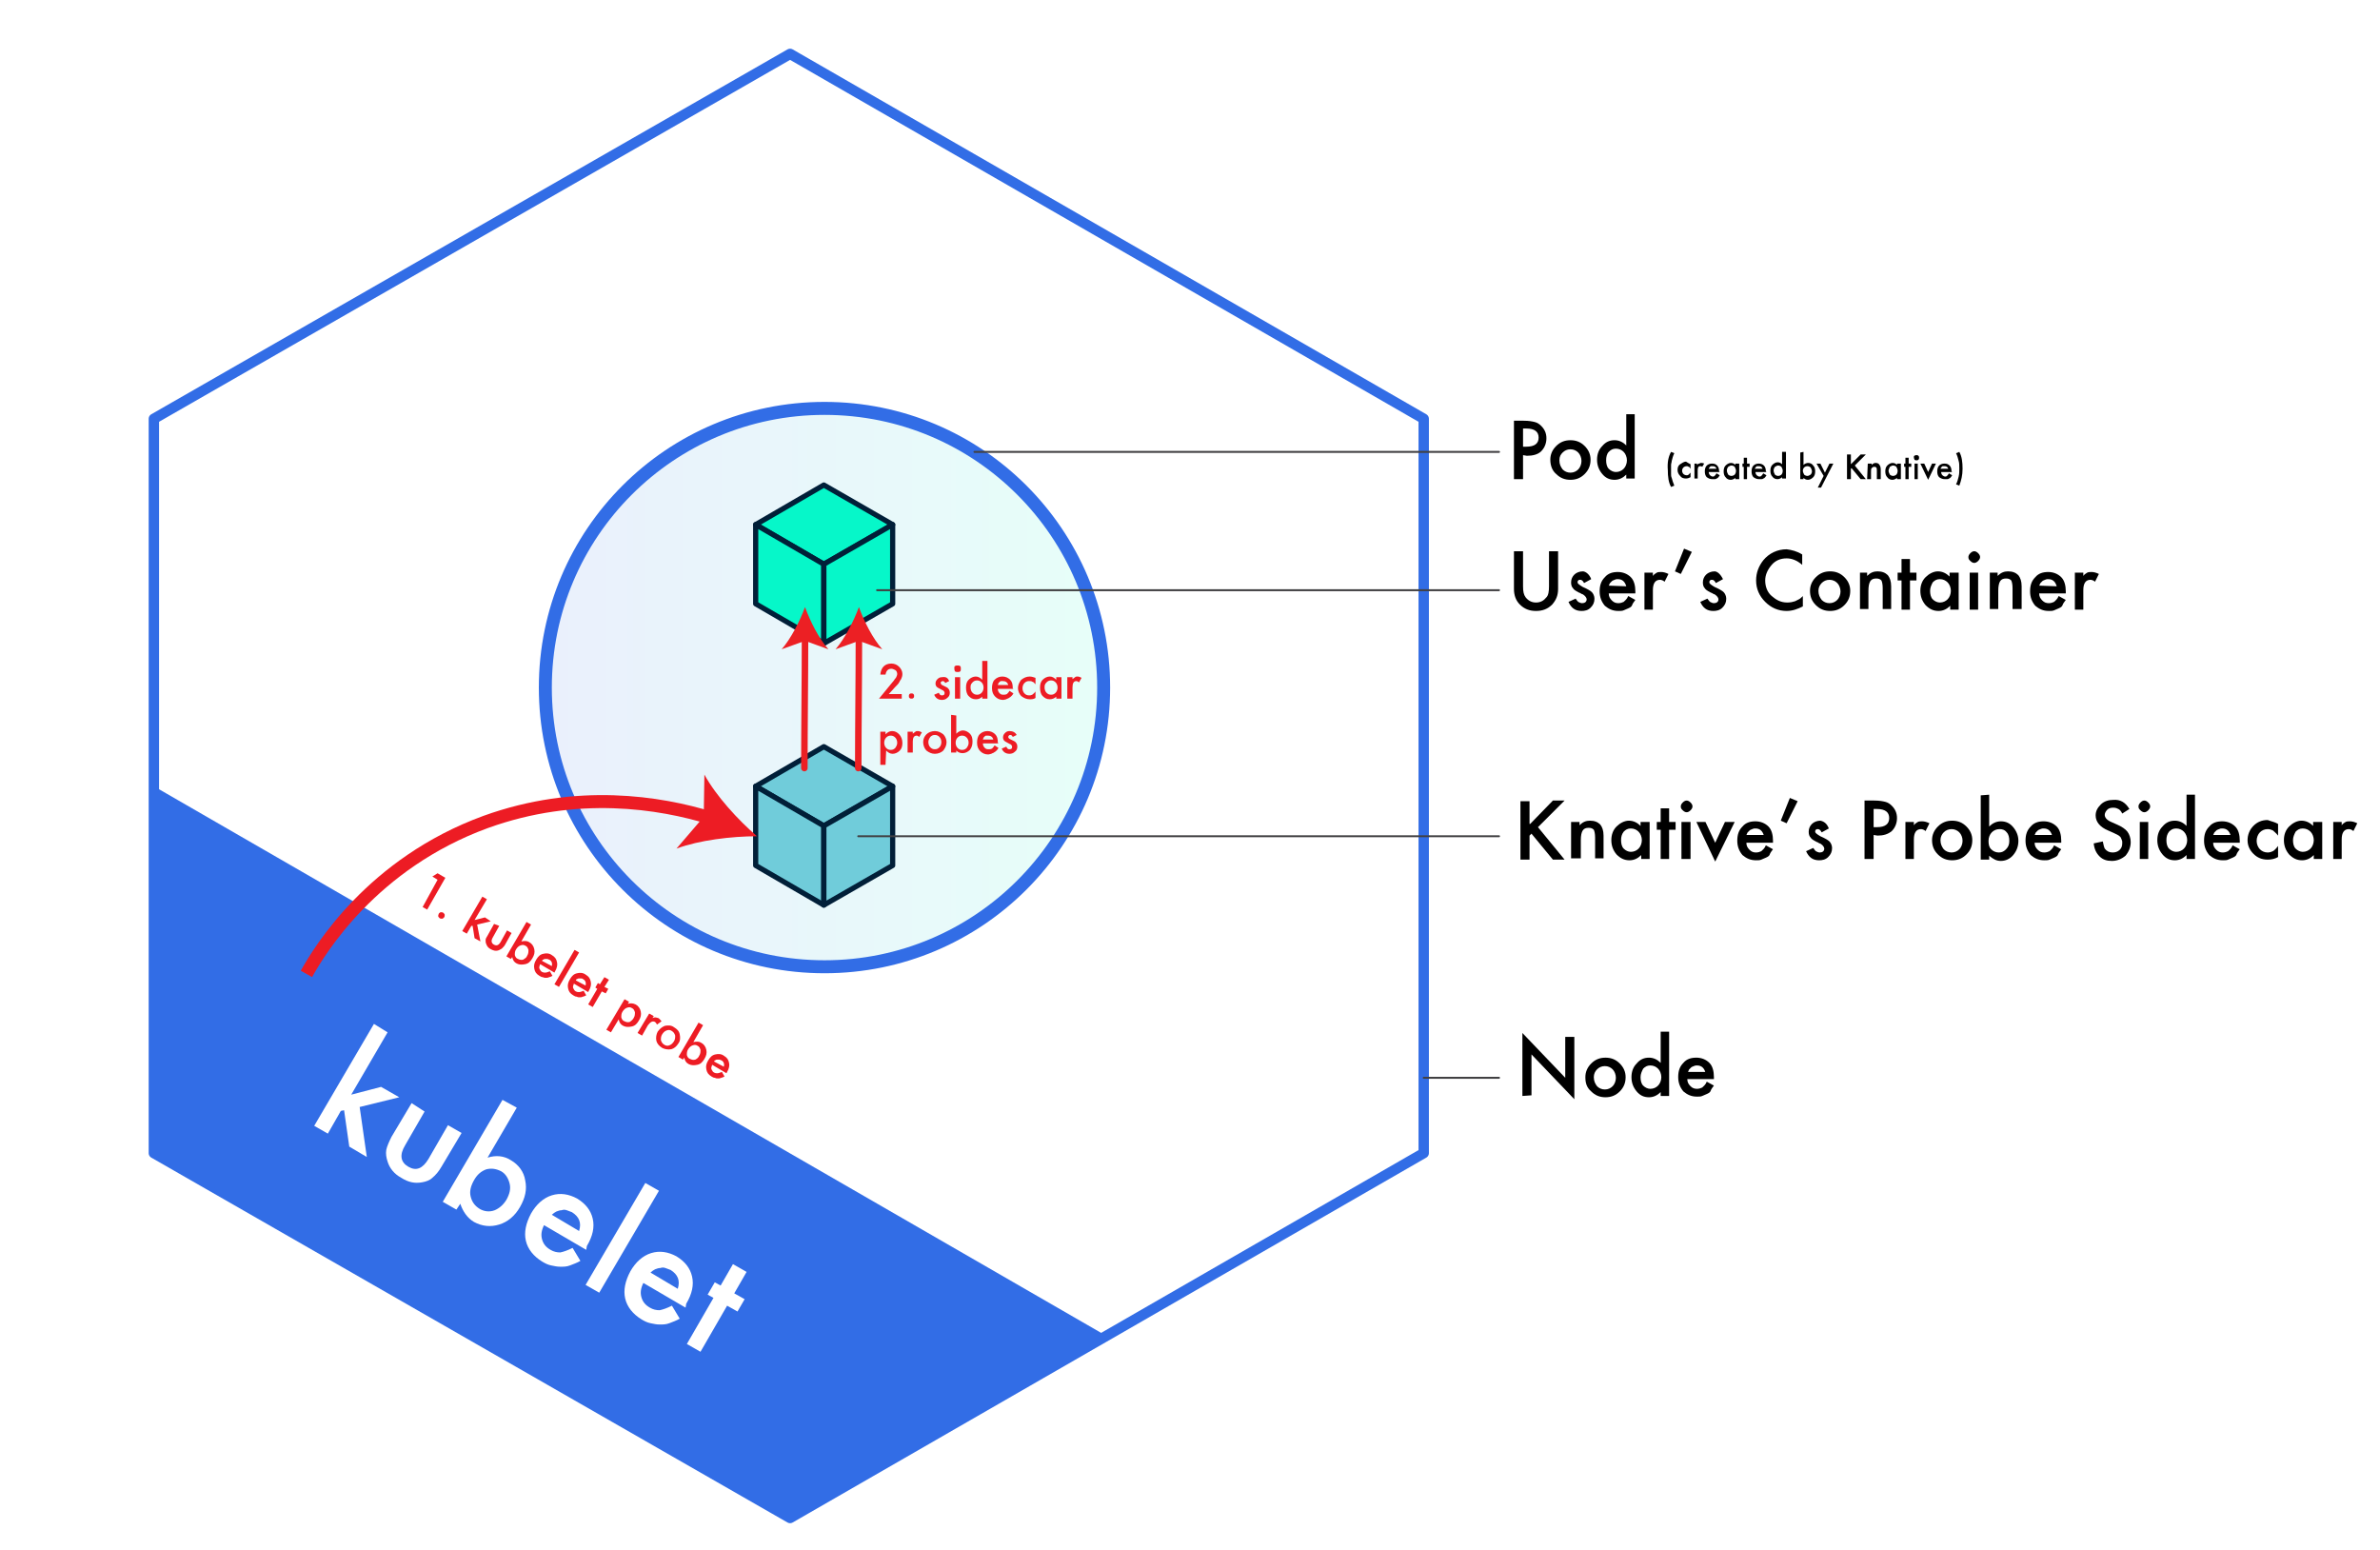 <?xml version="1.0" encoding="utf-8"?>
<!-- Generator: Adobe Illustrator 25.2.0, SVG Export Plug-In . SVG Version: 6.00 Build 0)  -->
<svg version="1.1" id="Layer_1" xmlns="http://www.w3.org/2000/svg" xmlns:xlink="http://www.w3.org/1999/xlink" x="0px" y="0px"
	 viewBox="0 0 366.6 238.8" style="enable-background:new 0 0 366.6 238.8;" xml:space="preserve">
<style type="text/css">
	.st0{fill:#FFFFFF;}
	.st1{fill:#FFFFFF;stroke:#326DE6;stroke-width:1.6;stroke-linecap:round;stroke-linejoin:round;stroke-miterlimit:10;}
	.st2{fill:#326DE6;}
	.st3{opacity:0.1;fill:url(#SVGID_1_);enable-background:new    ;}
	.st4{fill:none;stroke:#326DE6;stroke-width:2;stroke-miterlimit:10;}
	.st5{fill:#06F7C9;stroke:#011F38;stroke-width:0.8;stroke-linecap:round;stroke-linejoin:round;stroke-miterlimit:10;}
	.st6{fill:#70CCDA;stroke:#011F38;stroke-width:0.8;stroke-linecap:round;stroke-linejoin:round;stroke-miterlimit:10;}
	.st7{enable-background:new    ;}
	.st8{fill:none;stroke:#414042;stroke-width:0.3;stroke-linecap:round;stroke-linejoin:round;stroke-miterlimit:10;}
	.st9{fill:none;stroke:#ED1C24;stroke-width:2;stroke-miterlimit:10;}
	.st10{fill:#ED1C24;}
	.st11{fill:#70CCDA;}
	.st12{fill:none;stroke:#EC2024;stroke-linecap:round;stroke-linejoin:round;}
	.st13{fill:#EC2024;}
</style>
<rect y="-0.3" class="st0" width="366.6" height="239.1"/>
<polygon id="svg_36" class="st1" points="23.7,64.5 121.7,8.3 219.3,64.5 219.3,177.6 121.7,233.8 23.7,177.6 "/>
<polygon id="svg_37" class="st2" points="23.7,121.1 23.7,177.6 121.7,233.8 170.5,205.8 "/>
<g>
	
		<linearGradient id="SVGID_1_" gradientUnits="userSpaceOnUse" x1="84" y1="1323.831" x2="170" y2="1323.831" gradientTransform="matrix(1 0 0 1 0 -1217.931)">
		<stop  offset="0" style="stop-color:#326DE6"/>
		<stop  offset="1" style="stop-color:#10FFC6"/>
	</linearGradient>
	<circle class="st3" cx="127" cy="105.9" r="43"/>
	<circle class="st4" cx="127" cy="105.9" r="43"/>
</g>
<g>
	<polygon class="st5" points="116.4,80.8 126.9,74.7 137.5,80.8 126.9,86.9 	"/>
	<polygon class="st5" points="116.4,93 116.4,80.8 126.9,86.9 126.9,99.1 	"/>
	<polygon class="st5" points="126.9,99.1 126.9,86.9 137.5,80.8 137.5,93 	"/>
</g>
<g>
	<polygon class="st6" points="116.4,121.1 126.9,115 137.5,121.1 126.9,127.2 	"/>
	<polygon class="st6" points="116.4,133.3 116.4,121.1 126.9,127.2 126.9,139.4 	"/>
	<polygon class="st6" points="126.9,139.4 126.9,127.2 137.5,121.1 137.5,133.3 	"/>
</g>
<g class="st7">
	<path d="M234.6,84.9v5.4c0,0.8,0.1,1.3,0.4,1.7c0.4,0.5,0.9,0.8,1.6,0.8c0.7,0,1.2-0.3,1.6-0.8c0.3-0.3,0.4-0.9,0.4-1.7v-5.4h1.4
		v5.8c0,1-0.3,1.7-0.9,2.4c-0.7,0.7-1.5,1-2.5,1s-1.8-0.3-2.5-1c-0.6-0.6-0.9-1.4-0.9-2.4v-5.8H234.6z"/>
	<path d="M245.1,89.2l-1.1,0.6c-0.2-0.4-0.4-0.5-0.6-0.5c-0.1,0-0.2,0-0.3,0.1s-0.1,0.2-0.1,0.3c0,0.2,0.3,0.4,0.8,0.7
		c0.7,0.3,1.2,0.6,1.4,0.8s0.4,0.6,0.4,1c0,0.6-0.2,1-0.6,1.4c-0.4,0.4-0.9,0.5-1.4,0.5c-1,0-1.6-0.5-2-1.4l1.1-0.5
		c0.2,0.3,0.3,0.4,0.4,0.5c0.2,0.1,0.4,0.2,0.6,0.2c0.4,0,0.7-0.2,0.7-0.6c0-0.2-0.2-0.5-0.5-0.7c-0.1-0.1-0.3-0.1-0.4-0.2
		s-0.3-0.1-0.4-0.2c-0.4-0.2-0.7-0.4-0.8-0.6c-0.2-0.2-0.3-0.5-0.3-0.9c0-0.5,0.2-0.9,0.5-1.2c0.3-0.3,0.8-0.5,1.3-0.5
		C244.2,88,244.8,88.4,245.1,89.2z"/>
	<path d="M251.9,91.4h-4.1c0,0.5,0.2,0.8,0.5,1.1c0.3,0.3,0.6,0.4,1,0.4c0.3,0,0.6-0.1,0.8-0.2c0.2-0.2,0.5-0.4,0.7-0.9l1.1,0.6
		c-0.2,0.3-0.4,0.5-0.5,0.8s-0.4,0.4-0.6,0.5s-0.5,0.2-0.7,0.3s-0.5,0.1-0.8,0.1c-0.9,0-1.5-0.3-2.1-0.8c-0.5-0.6-0.8-1.3-0.8-2.2
		c0-0.9,0.2-1.6,0.8-2.2c0.5-0.6,1.2-0.8,2-0.8s1.5,0.3,2,0.8s0.7,1.3,0.7,2.2L251.9,91.4z M250.5,90.3c-0.2-0.7-0.6-1.1-1.3-1.1
		c-0.2,0-0.3,0-0.5,0.1s-0.3,0.1-0.4,0.2s-0.2,0.2-0.3,0.3s-0.1,0.3-0.2,0.4L250.5,90.3L250.5,90.3z"/>
	<path d="M253.3,88.2h1.3v0.5c0.2-0.3,0.5-0.4,0.6-0.5c0.2-0.1,0.4-0.1,0.7-0.1s0.7,0.1,1.1,0.3l-0.6,1.2c-0.2-0.2-0.5-0.3-0.7-0.3
		c-0.7,0-1.1,0.5-1.1,1.6v3h-1.3L253.3,88.2L253.3,88.2z"/>
	<path d="M259.4,84.5l1.2,0.5l-1.7,3.4L258,88L259.4,84.5z"/>
	<path d="M265.4,89.2l-1.1,0.6c-0.2-0.4-0.4-0.5-0.6-0.5c-0.1,0-0.2,0-0.3,0.1s-0.1,0.2-0.1,0.3c0,0.2,0.3,0.4,0.8,0.7
		c0.7,0.3,1.2,0.6,1.4,0.8s0.4,0.6,0.4,1c0,0.6-0.2,1-0.6,1.4s-0.9,0.5-1.4,0.5c-1,0-1.6-0.5-2-1.4l1.1-0.5c0.2,0.3,0.3,0.4,0.4,0.5
		c0.2,0.1,0.4,0.2,0.6,0.2c0.4,0,0.7-0.2,0.7-0.6c0-0.2-0.2-0.5-0.5-0.7c-0.1-0.1-0.3-0.1-0.4-0.2s-0.3-0.1-0.4-0.2
		c-0.4-0.2-0.7-0.4-0.8-0.6c-0.2-0.2-0.3-0.5-0.3-0.9c0-0.5,0.2-0.9,0.5-1.2c0.3-0.3,0.8-0.5,1.3-0.5C264.5,88,265,88.4,265.4,89.2z
		"/>
	<path d="M277.6,85.4V87c-0.8-0.7-1.6-1-2.4-1c-0.9,0-1.7,0.3-2.3,1c-0.6,0.7-1,1.5-1,2.4s0.3,1.8,1,2.4s1.4,1,2.4,1
		c0.5,0,0.9-0.1,1.2-0.2c0.2-0.1,0.4-0.2,0.6-0.3s0.4-0.3,0.6-0.5v1.6c-0.8,0.4-1.6,0.7-2.5,0.7c-1.3,0-2.4-0.5-3.3-1.4
		s-1.4-2-1.4-3.3c0-1.2,0.4-2.2,1.1-3.1c0.9-1.1,2.2-1.7,3.6-1.7C276,84.7,276.8,84.9,277.6,85.4z"/>
	<path d="M278.8,91c0-0.8,0.3-1.5,0.9-2.1s1.3-0.9,2.2-0.9c0.9,0,1.6,0.3,2.2,0.9s0.9,1.3,0.9,2.1c0,0.9-0.3,1.6-0.9,2.2
		s-1.3,0.9-2.2,0.9c-0.9,0-1.6-0.3-2.2-0.9C279.1,92.6,278.8,91.9,278.8,91z M280.1,91c0,0.6,0.2,1,0.5,1.4c0.3,0.3,0.7,0.5,1.2,0.5
		s0.9-0.2,1.2-0.5s0.5-0.8,0.5-1.3s-0.2-1-0.5-1.3s-0.7-0.5-1.2-0.5s-0.9,0.2-1.2,0.5S280.1,90.5,280.1,91z"/>
	<path d="M286.3,88.2h1.3v0.5c0.5-0.5,1-0.7,1.6-0.7c0.7,0,1.2,0.2,1.6,0.6c0.3,0.4,0.5,0.9,0.5,1.7v3.5H290v-3.2
		c0-0.6-0.1-1-0.2-1.2c-0.2-0.2-0.4-0.3-0.8-0.3s-0.7,0.1-0.9,0.4c-0.2,0.3-0.3,0.8-0.3,1.5v2.8h-1.3v-5.6
		C286.5,88.2,286.3,88.2,286.3,88.2z"/>
	<path d="M294.2,89.4v4.5h-1.3v-4.5h-0.6v-1.2h0.6v-2.1h1.3v2.1h1v1.2H294.2z"/>
	<path d="M300.4,88.2h1.3v5.7h-1.3v-0.6c-0.5,0.5-1.1,0.8-1.8,0.8c-0.8,0-1.4-0.3-2-0.9c-0.5-0.6-0.8-1.3-0.8-2.2
		c0-0.9,0.3-1.6,0.8-2.1s1.2-0.9,1.9-0.9c0.7,0,1.3,0.3,1.8,0.8v-0.6C300.3,88.2,300.4,88.2,300.4,88.2z M297.3,91
		c0,0.5,0.1,1,0.4,1.3s0.7,0.5,1.1,0.5c0.5,0,0.9-0.2,1.2-0.5c0.3-0.3,0.5-0.8,0.5-1.3s-0.2-1-0.5-1.3s-0.7-0.5-1.2-0.5
		s-0.8,0.2-1.1,0.5C297.5,90.1,297.3,90.5,297.3,91z"/>
	<path d="M303.2,85.8c0-0.2,0.1-0.4,0.3-0.6s0.4-0.3,0.6-0.3s0.4,0.1,0.6,0.3c0.2,0.2,0.3,0.4,0.3,0.6s-0.1,0.4-0.3,0.6
		c-0.2,0.2-0.4,0.3-0.6,0.3s-0.4-0.1-0.6-0.3S303.2,86.1,303.2,85.8z M304.7,88.2v5.7h-1.3v-5.7H304.7z"/>
	<path d="M306.4,88.2h1.3v0.5c0.5-0.5,1-0.7,1.6-0.7c0.7,0,1.2,0.2,1.6,0.6c0.3,0.4,0.5,0.9,0.5,1.7v3.5H310v-3.2
		c0-0.6-0.1-1-0.2-1.2c-0.2-0.2-0.4-0.3-0.8-0.3s-0.7,0.1-0.9,0.4c-0.2,0.3-0.3,0.8-0.3,1.5v2.8h-1.3v-5.6
		C306.5,88.2,306.4,88.2,306.4,88.2z"/>
	<path d="M318.2,91.4h-4.1c0,0.5,0.2,0.8,0.5,1.1c0.3,0.3,0.6,0.4,1,0.4c0.3,0,0.6-0.1,0.8-0.2c0.2-0.2,0.5-0.4,0.7-0.9l1.1,0.6
		c-0.2,0.3-0.4,0.5-0.5,0.8s-0.4,0.4-0.6,0.5s-0.5,0.2-0.7,0.3s-0.5,0.1-0.8,0.1c-0.9,0-1.5-0.3-2.1-0.8c-0.5-0.6-0.8-1.3-0.8-2.2
		c0-0.9,0.2-1.6,0.8-2.2c0.5-0.6,1.2-0.8,2-0.8s1.5,0.3,2,0.8s0.7,1.3,0.7,2.2V91.4z M316.8,90.3c-0.2-0.7-0.6-1.1-1.3-1.1
		c-0.2,0-0.3,0-0.5,0.1s-0.3,0.1-0.4,0.2s-0.2,0.2-0.3,0.3s-0.1,0.3-0.2,0.4L316.8,90.3L316.8,90.3z"/>
	<path d="M319.6,88.2h1.3v0.5c0.2-0.3,0.5-0.4,0.6-0.5c0.2-0.1,0.4-0.1,0.7-0.1c0.3,0,0.7,0.1,1.1,0.3l-0.6,1.2
		c-0.2-0.2-0.5-0.3-0.7-0.3c-0.7,0-1.1,0.5-1.1,1.6v3h-1.3V88.2z"/>
</g>
<g class="st7">
	<path d="M235.7,126.9l3.5-3.6h1.8l-4.1,4.1l4.1,5h-1.8l-3.3-4l-0.3,0.3v3.7h-1.4v-9h1.4v3.5C235.6,126.9,235.7,126.9,235.7,126.9z"
		/>
	<path d="M242,126.6h1.3v0.5c0.5-0.5,1-0.7,1.6-0.7c0.7,0,1.2,0.2,1.6,0.6c0.3,0.4,0.5,0.9,0.5,1.7v3.5h-1.3V129
		c0-0.6-0.1-1-0.2-1.2c-0.2-0.2-0.4-0.3-0.8-0.3c-0.4,0-0.7,0.1-0.9,0.4c-0.2,0.3-0.3,0.8-0.3,1.5v2.8H242V126.6z"/>
	<path d="M252.8,126.6h1.3v5.7h-1.3v-0.6c-0.5,0.5-1.1,0.8-1.8,0.8c-0.8,0-1.4-0.3-2-0.9c-0.5-0.6-0.8-1.3-0.8-2.2s0.3-1.6,0.8-2.1
		s1.2-0.9,1.9-0.9s1.3,0.3,1.8,0.8v-0.6L252.8,126.6L252.8,126.6z M249.7,129.4c0,0.5,0.1,1,0.4,1.3c0.3,0.3,0.7,0.5,1.1,0.5
		c0.5,0,0.9-0.2,1.2-0.5s0.5-0.8,0.5-1.3s-0.2-1-0.5-1.3s-0.7-0.5-1.2-0.5s-0.8,0.2-1.1,0.5C249.8,128.5,249.7,128.9,249.7,129.4z"
		/>
	<path d="M257.1,127.8v4.5h-1.3v-4.5h-0.6v-1.2h0.6v-2.1h1.3v2.1h1v1.2H257.1z"/>
	<path d="M258.9,124.2c0-0.2,0.1-0.4,0.3-0.6s0.4-0.3,0.6-0.3s0.4,0.1,0.6,0.3c0.2,0.2,0.3,0.4,0.3,0.6s-0.1,0.4-0.3,0.6
		c-0.2,0.2-0.4,0.3-0.6,0.3s-0.4-0.1-0.6-0.3S258.9,124.5,258.9,124.2z M260.4,126.6v5.7H259v-5.7
		C259,126.6,260.4,126.6,260.4,126.6z"/>
	<path d="M262.7,126.6l1.5,3.2l1.5-3.2h1.5l-3,6.1l-2.9-6.1L262.7,126.6L262.7,126.6z"/>
	<path d="M273.1,129.8H269c0,0.5,0.2,0.8,0.5,1.1s0.6,0.4,1,0.4c0.3,0,0.6-0.1,0.8-0.2c0.2-0.2,0.5-0.4,0.7-0.9l1.1,0.6
		c-0.2,0.3-0.4,0.5-0.5,0.8s-0.4,0.4-0.6,0.5s-0.5,0.2-0.7,0.3s-0.5,0.1-0.8,0.1c-0.9,0-1.5-0.3-2.1-0.8c-0.5-0.6-0.8-1.3-0.8-2.2
		s0.2-1.6,0.8-2.2c0.5-0.6,1.2-0.8,2-0.8s1.5,0.3,2,0.8s0.7,1.3,0.7,2.2V129.8z M271.7,128.7c-0.2-0.7-0.6-1.1-1.3-1.1
		c-0.2,0-0.3,0-0.5,0.1s-0.3,0.1-0.4,0.2s-0.2,0.2-0.3,0.3s-0.1,0.3-0.2,0.4h2.7L271.7,128.7L271.7,128.7z"/>
	<path d="M275.7,122.9l1.2,0.5l-1.7,3.4l-0.9-0.4L275.7,122.9z"/>
	<path d="M281.7,127.6l-1.1,0.6c-0.2-0.4-0.4-0.5-0.6-0.5c-0.1,0-0.2,0-0.3,0.1s-0.1,0.2-0.1,0.3c0,0.2,0.3,0.4,0.8,0.7
		c0.7,0.3,1.2,0.6,1.4,0.8s0.4,0.6,0.4,1c0,0.6-0.2,1-0.6,1.4s-0.9,0.5-1.4,0.5c-1,0-1.6-0.5-2-1.4l1.1-0.5c0.2,0.3,0.3,0.4,0.4,0.5
		c0.2,0.1,0.4,0.2,0.6,0.2c0.4,0,0.7-0.2,0.7-0.6c0-0.2-0.2-0.5-0.5-0.7c-0.1-0.1-0.3-0.1-0.4-0.2s-0.3-0.1-0.4-0.2
		c-0.4-0.2-0.7-0.4-0.8-0.6c-0.2-0.2-0.3-0.5-0.3-0.9c0-0.5,0.2-0.9,0.5-1.2c0.3-0.3,0.8-0.5,1.3-0.5
		C280.9,126.5,281.4,126.8,281.7,127.6z"/>
	<path d="M288.6,128.6v3.7h-1.4v-9h1.5c0.8,0,1.3,0.1,1.7,0.2c0.4,0.1,0.7,0.3,1,0.6c0.5,0.5,0.8,1.1,0.8,1.9s-0.3,1.5-0.8,2
		c-0.6,0.5-1.3,0.7-2.2,0.7L288.6,128.6L288.6,128.6z M288.6,127.4h0.5c1.3,0,1.9-0.5,1.9-1.4s-0.6-1.4-1.9-1.4h-0.5V127.4z"/>
	<path d="M293.5,126.6h1.3v0.5c0.2-0.3,0.5-0.4,0.6-0.5c0.2-0.1,0.4-0.1,0.7-0.1c0.3,0,0.7,0.1,1.1,0.3l-0.6,1.2
		c-0.2-0.2-0.5-0.3-0.7-0.3c-0.7,0-1.1,0.5-1.1,1.6v3h-1.3V126.6z"/>
	<path d="M297.6,129.4c0-0.8,0.3-1.5,0.9-2.1s1.3-0.9,2.2-0.9c0.9,0,1.6,0.3,2.2,0.9s0.9,1.3,0.9,2.1c0,0.9-0.3,1.6-0.9,2.2
		c-0.6,0.6-1.3,0.9-2.2,0.9c-0.9,0-1.6-0.3-2.2-0.9S297.6,130.3,297.6,129.4z M298.9,129.4c0,0.6,0.2,1,0.5,1.4
		c0.3,0.3,0.7,0.5,1.2,0.5s0.9-0.2,1.2-0.5s0.5-0.8,0.5-1.3s-0.2-1-0.5-1.3s-0.7-0.5-1.2-0.5s-0.9,0.2-1.2,0.5
		C299.1,128.5,298.9,128.9,298.9,129.4z"/>
	<path d="M306.4,122.4v4.9c0.5-0.5,1.1-0.8,1.8-0.8c0.8,0,1.4,0.3,1.9,0.9s0.8,1.3,0.8,2.1c0,0.9-0.3,1.6-0.8,2.2
		c-0.5,0.6-1.2,0.9-1.9,0.9c-0.7,0-1.2-0.3-1.8-0.8v0.6h-1.3v-9.9L306.4,122.4L306.4,122.4z M309.5,129.5c0-0.5-0.1-1-0.4-1.3
		c-0.3-0.4-0.7-0.5-1.1-0.5c-0.5,0-0.9,0.2-1.2,0.5c-0.3,0.3-0.5,0.8-0.5,1.3c0,0.6,0.1,1,0.4,1.3s0.7,0.5,1.2,0.5s0.8-0.2,1.1-0.5
		C309.4,130.4,309.5,130,309.5,129.5z"/>
	<path d="M317.5,129.8h-4.1c0,0.5,0.2,0.8,0.5,1.1s0.6,0.4,1,0.4c0.3,0,0.6-0.1,0.8-0.2c0.2-0.2,0.5-0.4,0.7-0.9l1.1,0.6
		c-0.2,0.3-0.4,0.5-0.5,0.8s-0.4,0.4-0.6,0.5s-0.5,0.2-0.7,0.3s-0.5,0.1-0.8,0.1c-0.9,0-1.5-0.3-2.1-0.8c-0.5-0.6-0.8-1.3-0.8-2.2
		s0.2-1.6,0.8-2.2c0.5-0.6,1.2-0.8,2-0.8s1.5,0.3,2,0.8s0.7,1.3,0.7,2.2V129.8z M316.1,128.7c-0.2-0.7-0.6-1.1-1.3-1.1
		c-0.2,0-0.3,0-0.5,0.1s-0.3,0.1-0.4,0.2s-0.2,0.2-0.3,0.3s-0.1,0.3-0.2,0.4h2.7L316.1,128.7L316.1,128.7z"/>
	<path d="M328,124.6l-1.1,0.7c-0.2-0.4-0.4-0.6-0.6-0.7s-0.4-0.2-0.8-0.2s-0.7,0.1-0.9,0.3c-0.2,0.2-0.4,0.5-0.4,0.8
		c0,0.4,0.3,0.8,1,1.1l0.9,0.4c0.7,0.3,1.3,0.7,1.6,1.1c0.3,0.4,0.5,1,0.5,1.6c0,0.8-0.3,1.5-0.8,2.1c-0.6,0.5-1.3,0.8-2.1,0.8
		c-0.8,0-1.4-0.2-1.9-0.7s-0.8-1.1-0.9-2l1.4-0.3c0.1,0.5,0.2,0.9,0.3,1.1c0.3,0.4,0.7,0.6,1.2,0.6c0.4,0,0.8-0.1,1.1-0.4
		s0.4-0.6,0.4-1.1c0-0.2,0-0.3-0.1-0.5s-0.1-0.3-0.2-0.4s-0.2-0.2-0.4-0.3s-0.4-0.2-0.6-0.3l-0.9-0.4c-1.2-0.5-1.9-1.3-1.9-2.3
		c0-0.7,0.3-1.2,0.8-1.7s1.2-0.7,1.9-0.7C326.6,123.1,327.4,123.6,328,124.6z"/>
	<path d="M329.4,124.2c0-0.2,0.1-0.4,0.3-0.6s0.4-0.3,0.6-0.3s0.4,0.1,0.6,0.3c0.2,0.2,0.3,0.4,0.3,0.6s-0.1,0.4-0.3,0.6
		c-0.2,0.2-0.4,0.3-0.6,0.3s-0.4-0.1-0.6-0.3S329.4,124.5,329.4,124.2z M330.9,126.6v5.7h-1.3v-5.7
		C329.6,126.6,330.9,126.6,330.9,126.6z"/>
	<path d="M336.8,122.4h1.3v9.9h-1.3v-0.6c-0.5,0.5-1.1,0.8-1.8,0.8c-0.8,0-1.4-0.3-1.9-0.9c-0.5-0.6-0.8-1.3-0.8-2.2
		s0.3-1.6,0.8-2.1c0.5-0.6,1.1-0.9,1.9-0.9c0.7,0,1.3,0.3,1.8,0.8V122.4z M333.7,129.4c0,0.5,0.1,1,0.4,1.3s0.7,0.5,1.1,0.5
		c0.5,0,0.9-0.2,1.2-0.5c0.3-0.3,0.5-0.8,0.5-1.3s-0.2-1-0.5-1.3s-0.7-0.5-1.2-0.5s-0.8,0.2-1.1,0.5
		C333.8,128.5,333.7,128.9,333.7,129.4z"/>
	<path d="M345,129.8h-4.1c0,0.5,0.2,0.8,0.5,1.1s0.6,0.4,1,0.4c0.3,0,0.6-0.1,0.8-0.2c0.2-0.2,0.5-0.4,0.7-0.9l1.1,0.6
		c-0.2,0.3-0.4,0.5-0.5,0.8s-0.4,0.4-0.6,0.5s-0.5,0.2-0.7,0.3s-0.5,0.1-0.8,0.1c-0.9,0-1.5-0.3-2.1-0.8c-0.5-0.6-0.8-1.3-0.8-2.2
		s0.2-1.6,0.8-2.2c0.5-0.6,1.2-0.8,2-0.8s1.5,0.3,2,0.8s0.7,1.3,0.7,2.2V129.8z M343.6,128.7c-0.2-0.7-0.6-1.1-1.3-1.1
		c-0.2,0-0.3,0-0.5,0.1s-0.3,0.1-0.4,0.2s-0.2,0.2-0.3,0.3s-0.1,0.3-0.2,0.4h2.7L343.6,128.7L343.6,128.7z"/>
	<path d="M350.9,126.9v1.8c-0.3-0.4-0.6-0.6-0.8-0.8c-0.2-0.1-0.5-0.2-0.8-0.2c-0.5,0-0.9,0.2-1.2,0.5c-0.3,0.3-0.5,0.8-0.5,1.3
		s0.2,1,0.5,1.3s0.7,0.5,1.2,0.5c0.3,0,0.6-0.1,0.8-0.2c0.2-0.1,0.5-0.4,0.8-0.8v1.7c-0.5,0.3-1.1,0.4-1.6,0.4
		c-0.9,0-1.6-0.3-2.2-0.9c-0.6-0.6-0.9-1.3-0.9-2.1s0.3-1.6,0.9-2.2s1.3-0.9,2.2-0.9C349.8,126.5,350.4,126.6,350.9,126.9z"/>
	<path d="M356.4,126.6h1.3v5.7h-1.3v-0.6c-0.5,0.5-1.1,0.8-1.8,0.8c-0.8,0-1.4-0.3-2-0.9c-0.5-0.6-0.8-1.3-0.8-2.2s0.3-1.6,0.8-2.1
		s1.2-0.9,1.9-0.9c0.7,0,1.3,0.3,1.8,0.8v-0.6L356.4,126.6L356.4,126.6z M353.2,129.4c0,0.5,0.1,1,0.4,1.3s0.7,0.5,1.1,0.5
		c0.5,0,0.9-0.2,1.2-0.5c0.3-0.3,0.5-0.8,0.5-1.3s-0.2-1-0.5-1.3s-0.7-0.5-1.2-0.5s-0.8,0.2-1.1,0.5
		C353.4,128.5,353.2,128.9,353.2,129.4z"/>
	<path d="M359.4,126.6h1.3v0.5c0.2-0.3,0.5-0.4,0.6-0.5c0.2-0.1,0.4-0.1,0.7-0.1c0.3,0,0.7,0.1,1.1,0.3l-0.6,1.2
		c-0.2-0.2-0.5-0.3-0.7-0.3c-0.7,0-1.1,0.5-1.1,1.6v3h-1.3V126.6z"/>
</g>
<line class="st8" x1="230.9" y1="128.8" x2="132.2" y2="128.8"/>
<g class="st7">
	<path d="M234.6,70.1v3.7h-1.4v-9h1.5c0.8,0,1.3,0.1,1.7,0.2s0.7,0.3,1,0.6c0.5,0.5,0.8,1.1,0.8,1.9s-0.3,1.5-0.8,2
		s-1.3,0.7-2.2,0.7L234.6,70.1L234.6,70.1z M234.6,68.8h0.5c1.3,0,1.9-0.5,1.9-1.4s-0.6-1.4-1.9-1.4h-0.5V68.8z"/>
	<path d="M238.8,70.8c0-0.8,0.3-1.5,0.9-2.1s1.3-0.9,2.2-0.9s1.6,0.3,2.2,0.9c0.6,0.6,0.9,1.3,0.9,2.1c0,0.9-0.3,1.6-0.9,2.2
		c-0.6,0.6-1.3,0.9-2.2,0.9s-1.6-0.3-2.2-0.9C239.1,72.5,238.8,71.7,238.8,70.8z M240.2,70.9c0,0.6,0.2,1,0.5,1.4
		c0.3,0.3,0.7,0.5,1.2,0.5s0.9-0.2,1.2-0.5s0.5-0.8,0.5-1.3s-0.2-1-0.5-1.3s-0.7-0.5-1.2-0.5s-0.9,0.2-1.2,0.5
		S240.2,70.3,240.2,70.9z"/>
	<path d="M250.5,63.8h1.3v9.9h-1.3v-0.6c-0.5,0.5-1.1,0.8-1.8,0.8c-0.8,0-1.4-0.3-1.9-0.9s-0.8-1.3-0.8-2.2c0-0.9,0.3-1.6,0.8-2.1
		c0.5-0.6,1.1-0.9,1.9-0.9c0.7,0,1.3,0.3,1.8,0.8V63.8z M247.4,70.9c0,0.5,0.1,1,0.4,1.3c0.3,0.3,0.7,0.5,1.1,0.5
		c0.5,0,0.9-0.2,1.2-0.5s0.5-0.8,0.5-1.3s-0.2-1-0.5-1.3s-0.7-0.5-1.2-0.5s-0.8,0.2-1.1,0.5C247.5,69.9,247.4,70.4,247.4,70.9z"/>
	<path d="M257.4,69.6l0.5,0.2c-0.2,0.4-0.3,0.8-0.4,1.2c0,0.2-0.1,0.4-0.1,0.6s0,0.4,0,0.7c0,0.2,0,0.5,0,0.7s0,0.4,0.1,0.6
		c0.1,0.4,0.2,0.7,0.4,1.2l-0.5,0.2c-0.4-0.7-0.5-1.6-0.5-2.6C256.8,71.2,257,70.3,257.4,69.6z"/>
	<path d="M260.4,71.5v0.7c-0.1-0.2-0.2-0.3-0.3-0.3c-0.1-0.1-0.2-0.1-0.3-0.1c-0.2,0-0.4,0.1-0.5,0.2s-0.2,0.3-0.2,0.5
		s0.1,0.4,0.2,0.5s0.3,0.2,0.5,0.2c0.1,0,0.2,0,0.3-0.1c0.1-0.1,0.2-0.2,0.3-0.3v0.7c-0.2,0.1-0.4,0.2-0.7,0.2
		c-0.4,0-0.7-0.1-0.9-0.4c-0.2-0.2-0.4-0.5-0.4-0.9s0.1-0.7,0.4-0.9c0.3-0.2,0.6-0.4,0.9-0.4C260,71.3,260.2,71.4,260.4,71.5z"/>
	<path d="M260.9,71.4h0.5v0.2c0.1-0.1,0.2-0.2,0.3-0.2c0.1,0,0.2-0.1,0.3-0.1c0.1,0,0.3,0,0.5,0.1l-0.3,0.5
		c-0.1-0.1-0.2-0.1-0.3-0.1c-0.3,0-0.4,0.2-0.4,0.7v1.2H261v-2.3C261,71.4,260.9,71.4,260.9,71.4z"/>
	<path d="M264.9,72.7h-1.7c0,0.2,0.1,0.4,0.2,0.5s0.3,0.2,0.4,0.2s0.2,0,0.3-0.1c0.1-0.1,0.2-0.2,0.3-0.4l0.5,0.3
		c-0.1,0.1-0.1,0.2-0.2,0.3c-0.1,0.1-0.2,0.2-0.3,0.2c-0.1,0.1-0.2,0.1-0.3,0.1c-0.1,0-0.2,0-0.3,0c-0.4,0-0.6-0.1-0.9-0.3
		c-0.2-0.2-0.3-0.5-0.3-0.9s0.1-0.7,0.3-0.9c0.2-0.2,0.5-0.3,0.8-0.3c0.4,0,0.6,0.1,0.8,0.3c0.2,0.2,0.3,0.5,0.3,0.9L264.9,72.7z
		 M264.4,72.2c-0.1-0.3-0.3-0.4-0.6-0.4c-0.1,0-0.1,0-0.2,0s-0.1,0-0.2,0.1l-0.1,0.1c0,0.1-0.1,0.1-0.1,0.2
		C263.2,72.2,264.4,72.2,264.4,72.2z"/>
	<path d="M267.3,71.4h0.6v2.4h-0.6v-0.2c-0.2,0.2-0.5,0.3-0.7,0.3c-0.3,0-0.6-0.1-0.8-0.4c-0.2-0.2-0.3-0.5-0.3-0.9s0.1-0.7,0.3-0.9
		c0.2-0.2,0.5-0.4,0.8-0.4s0.5,0.1,0.7,0.3V71.4z M266,72.5c0,0.2,0.1,0.4,0.2,0.6c0.1,0.1,0.3,0.2,0.5,0.2s0.4-0.1,0.5-0.2
		s0.2-0.3,0.2-0.6c0-0.2-0.1-0.4-0.2-0.6c-0.1-0.1-0.3-0.2-0.5-0.2s-0.3,0.1-0.5,0.2C266,72.2,266,72.3,266,72.5z"/>
	<path d="M269.1,71.9v1.9h-0.5v-1.9h-0.2v-0.5h0.2v-0.9h0.5v0.9h0.4v0.5H269.1z"/>
	<path d="M272.1,72.7h-1.7c0,0.2,0.1,0.4,0.2,0.5s0.3,0.2,0.4,0.2s0.2,0,0.3-0.1c0.1-0.1,0.2-0.2,0.3-0.4l0.5,0.3
		c-0.1,0.1-0.1,0.2-0.2,0.3c-0.1,0.1-0.2,0.2-0.3,0.2c-0.1,0.1-0.2,0.1-0.3,0.1c-0.1,0-0.2,0-0.3,0c-0.4,0-0.6-0.1-0.9-0.3
		c-0.2-0.2-0.3-0.5-0.3-0.9s0.1-0.7,0.3-0.9c0.2-0.2,0.5-0.3,0.8-0.3s0.6,0.1,0.8,0.3c0.2,0.2,0.3,0.5,0.3,0.9L272.1,72.7z
		 M271.5,72.2c-0.1-0.3-0.3-0.4-0.6-0.4c-0.1,0-0.1,0-0.2,0s-0.1,0-0.2,0.1s-0.1,0.1-0.1,0.1c0,0.1-0.1,0.1-0.1,0.2
		C270.3,72.2,271.5,72.2,271.5,72.2z"/>
	<path d="M274.5,69.6h0.6v4.1h-0.6v-0.2c-0.2,0.2-0.5,0.3-0.7,0.3c-0.3,0-0.6-0.1-0.8-0.4c-0.2-0.2-0.3-0.5-0.3-0.9s0.1-0.7,0.3-0.9
		c0.2-0.2,0.5-0.4,0.8-0.4s0.5,0.1,0.7,0.3V69.6z M273.2,72.5c0,0.2,0.1,0.4,0.2,0.6c0.1,0.1,0.3,0.2,0.5,0.2s0.4-0.1,0.5-0.2
		s0.2-0.3,0.2-0.6c0-0.2-0.1-0.4-0.2-0.6c-0.1-0.1-0.3-0.2-0.5-0.2s-0.3,0.1-0.5,0.2C273.2,72.2,273.2,72.3,273.2,72.5z"/>
	<path d="M277.8,69.6v2c0.2-0.2,0.5-0.3,0.7-0.3c0.3,0,0.6,0.1,0.8,0.4c0.2,0.2,0.3,0.5,0.3,0.9s-0.1,0.7-0.3,0.9
		c-0.2,0.2-0.5,0.4-0.8,0.4s-0.5-0.1-0.7-0.3v0.2h-0.5v-4.1L277.8,69.6L277.8,69.6z M279.1,72.6c0-0.2-0.1-0.4-0.2-0.6
		c-0.1-0.1-0.3-0.2-0.5-0.2s-0.4,0.1-0.5,0.2s-0.2,0.3-0.2,0.5s0.1,0.4,0.2,0.6c0.1,0.1,0.3,0.2,0.5,0.2s0.3-0.1,0.5-0.2
		C279,73,279.1,72.8,279.1,72.6z"/>
	<path d="M280.9,73.3l-1.1-1.9h0.6l0.7,1.4l0.7-1.4h0.6l-1.9,3.7H280L280.9,73.3z"/>
	<path d="M285.1,71.5l1.5-1.5h0.8l-1.7,1.7l1.7,2.1h-0.8l-1.4-1.7l-0.1,0.1v1.6h-0.6V70h0.6V71.5z"/>
	<path d="M287.7,71.4h0.6v0.2c0.2-0.2,0.4-0.3,0.6-0.3c0.3,0,0.5,0.1,0.6,0.3c0.1,0.1,0.2,0.4,0.2,0.7v1.5h-0.6v-1.3
		c0-0.2,0-0.4-0.1-0.5s-0.2-0.1-0.3-0.1c-0.2,0-0.3,0.1-0.4,0.2s-0.1,0.3-0.1,0.6v1.1h-0.6L287.7,71.4L287.7,71.4z"/>
	<path d="M292.2,71.4h0.6v2.4h-0.6v-0.2c-0.2,0.2-0.5,0.3-0.7,0.3c-0.3,0-0.6-0.1-0.8-0.4c-0.2-0.2-0.3-0.5-0.3-0.9s0.1-0.7,0.3-0.9
		c0.2-0.2,0.5-0.4,0.8-0.4s0.5,0.1,0.7,0.3V71.4z M290.9,72.5c0,0.2,0.1,0.4,0.2,0.6c0.1,0.1,0.3,0.2,0.5,0.2s0.4-0.1,0.5-0.2
		s0.2-0.3,0.2-0.6c0-0.2-0.1-0.4-0.2-0.6c-0.1-0.1-0.3-0.2-0.5-0.2s-0.3,0.1-0.5,0.2C291,72.2,290.9,72.3,290.9,72.5z"/>
	<path d="M294,71.9v1.9h-0.5v-1.9h-0.2v-0.5h0.2v-0.9h0.5v0.9h0.4v0.5H294z"/>
	<path d="M294.8,70.4c0-0.1,0-0.2,0.1-0.2c0.1-0.1,0.2-0.1,0.3-0.1c0.1,0,0.2,0,0.3,0.1c0.1,0.1,0.1,0.2,0.1,0.3s0,0.2-0.1,0.3
		c-0.1,0.1-0.2,0.1-0.3,0.1c-0.1,0-0.2,0-0.3-0.1C294.8,70.6,294.8,70.5,294.8,70.4z M295.4,71.4v2.4h-0.5v-2.4H295.4z"/>
	<path d="M296.4,71.4l0.6,1.3l0.6-1.3h0.6l-1.2,2.5l-1.2-2.5H296.4z"/>
	<path d="M300.7,72.7H299c0,0.2,0.1,0.4,0.2,0.5s0.3,0.2,0.4,0.2s0.2,0,0.3-0.1c0.1-0.1,0.2-0.2,0.3-0.4l0.5,0.3
		c-0.1,0.1-0.1,0.2-0.2,0.3c-0.1,0.1-0.2,0.2-0.3,0.2c-0.1,0.1-0.2,0.1-0.3,0.1c-0.1,0-0.2,0-0.3,0c-0.4,0-0.6-0.1-0.9-0.3
		c-0.2-0.2-0.3-0.5-0.3-0.9s0.1-0.7,0.3-0.9c0.2-0.2,0.5-0.3,0.8-0.3c0.4,0,0.6,0.1,0.8,0.3c0.2,0.2,0.3,0.5,0.3,0.9L300.7,72.7z
		 M300.1,72.2c-0.1-0.3-0.3-0.4-0.6-0.4c-0.1,0-0.1,0-0.2,0s-0.1,0-0.2,0.1L299,72c0,0.1-0.1,0.1-0.1,0.2H300.1z"/>
	<path d="M301.8,74.8l-0.5-0.2c0.2-0.4,0.3-0.8,0.4-1.2c0.1-0.4,0.1-0.8,0.1-1.2c0-0.5,0-0.9-0.1-1.2c-0.1-0.4-0.2-0.8-0.4-1.2
		l0.5-0.2c0.4,0.7,0.5,1.6,0.5,2.6C302.3,73.2,302.1,74,301.8,74.8z"/>
</g>
<line class="st8" x1="230.9" y1="90.9" x2="135.1" y2="90.9"/>
<g>
	<g>
		<path class="st9" d="M47.2,150c2-3.6,10.1-17,27.6-23.4c14.1-5.1,26.9-3,34.7-0.6"/>
		<g>
			<path class="st10" d="M116.6,128.8c-3.9,0-8.9,0.6-12.4,1.9l4.2-4.9l0.1-6.5C110.3,122.6,113.7,126.3,116.6,128.8z"/>
		</g>
	</g>
</g>
<g>
	<path class="st11" d="M123.9,118.3c0-8.3,0.1-16.5,0.1-24.8"/>
	<g>
		<path class="st12" d="M123.9,118.3c0-6.7,0.1-13.5,0.1-20.2"/>
		<g>
			<path class="st13" d="M124,93.5c0.8,2.2,2.1,4.8,3.6,6.5l-3.6-1.3l-3.6,1.3C121.8,98.4,123.2,95.7,124,93.5z"/>
		</g>
	</g>
</g>
<g>
	<path class="st10" d="M67.4,135.5l-0.8-0.5l0.8-0.5l1.2,0.7l-2.8,4.9l-0.7-0.4L67.4,135.5z"/>
	<path class="st10" d="M67.6,140.7c0.1-0.1,0.2-0.2,0.3-0.2c0.1,0,0.3,0,0.4,0.1s0.2,0.2,0.2,0.3s0,0.3-0.1,0.4
		c-0.1,0.1-0.2,0.2-0.3,0.2c-0.1,0-0.3,0-0.4-0.1s-0.2-0.2-0.2-0.3C67.5,141,67.5,140.9,67.6,140.7z"/>
	<path class="st10" d="M75,138.5l-1.9,3.2l1.6-0.4l0.9,0.6l-2.1,0.5L74,145l-0.9-0.5l-0.3-1.9h-0.2l-0.7,1.2l-0.7-0.4l3.1-5.3
		L75,138.5z"/>
	<path class="st10" d="M76.9,142.6l-1,1.8c-0.3,0.5-0.2,0.9,0.2,1.1c0.4,0.2,0.7,0.1,1-0.4l1-1.8l0.7,0.4l-1,1.8
		c-0.1,0.2-0.3,0.4-0.5,0.6c-0.2,0.1-0.3,0.2-0.6,0.3c-0.4,0.1-0.7,0-1.1-0.2s-0.6-0.5-0.7-0.8c-0.1-0.2-0.1-0.4-0.1-0.6
		c0-0.2,0.1-0.4,0.3-0.7l1-1.8L76.9,142.6z"/>
	<path class="st10" d="M81.8,142.4l-1.5,2.6c0.5-0.1,0.9-0.1,1.2,0.1c0.4,0.2,0.7,0.6,0.8,1.1c0.1,0.5,0,0.9-0.3,1.4
		s-0.6,0.8-1.1,0.9c-0.5,0.1-0.9,0.1-1.3-0.1c-0.4-0.2-0.6-0.5-0.7-1l-0.2,0.3l-0.7-0.4l3.1-5.3L81.8,142.4z M81.2,147.2
		c0.2-0.3,0.2-0.6,0.2-0.9c-0.1-0.3-0.2-0.5-0.4-0.6c-0.3-0.2-0.5-0.2-0.8-0.1c-0.3,0.1-0.5,0.3-0.7,0.6s-0.2,0.6-0.2,0.9
		c0.1,0.3,0.2,0.5,0.5,0.6c0.2,0.1,0.5,0.2,0.8,0.1C80.9,147.6,81.1,147.5,81.2,147.2z"/>
	<path class="st10" d="M85.4,149.8l-2.2-1.3c-0.1,0.3-0.2,0.5-0.1,0.7s0.2,0.4,0.4,0.5c0.2,0.1,0.3,0.1,0.5,0.1s0.4-0.1,0.7-0.2
		l0.4,0.7c-0.2,0.1-0.4,0.2-0.5,0.2c-0.2,0.1-0.3,0.1-0.5,0.1s-0.3,0-0.5-0.1c-0.2,0-0.3-0.1-0.5-0.2c-0.5-0.3-0.7-0.6-0.8-1.1
		c-0.1-0.5,0-0.9,0.3-1.4s0.6-0.8,1.1-0.9c0.4-0.1,0.9-0.1,1.3,0.2c0.5,0.3,0.7,0.6,0.8,1.1c0.1,0.4,0,0.9-0.3,1.4L85.4,149.8z
		 M85,148.8c0.1-0.4,0-0.8-0.4-1c-0.1,0-0.2-0.1-0.3-0.1c-0.1,0-0.2,0-0.3,0c-0.1,0-0.2,0-0.3,0.1c-0.1,0-0.2,0.1-0.2,0.2L85,148.8z
		"/>
	<path class="st10" d="M89.2,146.7l-3.1,5.3l-0.7-0.4l3.1-5.3L89.2,146.7z"/>
	<path class="st10" d="M90.6,152.8l-2.2-1.3c-0.1,0.3-0.2,0.5-0.1,0.7s0.2,0.4,0.4,0.5c0.2,0.1,0.3,0.1,0.5,0.1s0.4-0.1,0.7-0.2
		l0.4,0.7c-0.2,0.1-0.4,0.2-0.5,0.2c-0.2,0.1-0.3,0.1-0.5,0.1s-0.3,0-0.5-0.1c-0.2,0-0.3-0.1-0.5-0.2c-0.5-0.3-0.7-0.6-0.8-1.1
		c-0.1-0.5,0-0.9,0.3-1.4s0.6-0.8,1.1-0.9c0.4-0.1,0.9-0.1,1.3,0.2c0.5,0.3,0.7,0.6,0.8,1.1c0.1,0.4,0,0.9-0.3,1.4L90.6,152.8z
		 M90.2,151.8c0.1-0.4,0-0.8-0.4-1c-0.1-0.1-0.2-0.1-0.3-0.1c-0.1,0-0.2,0-0.3,0s-0.2,0-0.3,0.1c-0.1,0-0.2,0.1-0.2,0.2L90.2,151.8z
		"/>
	<path class="st10" d="M92.7,152.7l-1.4,2.4l-0.7-0.4l1.4-2.4l-0.3-0.2l0.4-0.7l0.3,0.2l0.7-1.1l0.7,0.4l-0.7,1.1l0.6,0.3l-0.4,0.7
		L92.7,152.7z"/>
	<path class="st10" d="M94.1,159l-0.7-0.4l2.8-4.7l0.7,0.4l-0.2,0.3c0.4-0.1,0.8-0.1,1.2,0.1c0.4,0.2,0.7,0.6,0.8,1.1
		c0.1,0.5,0,0.9-0.3,1.4s-0.6,0.8-1.1,0.9c-0.5,0.1-0.9,0.1-1.3-0.1c-0.4-0.2-0.6-0.5-0.7-1L94.1,159z M97.6,156.8
		c0.2-0.3,0.2-0.6,0.2-0.9c-0.1-0.3-0.2-0.5-0.4-0.6c-0.3-0.2-0.5-0.2-0.8-0.1s-0.5,0.3-0.7,0.6s-0.2,0.6-0.2,0.9
		c0.1,0.3,0.2,0.5,0.5,0.6c0.2,0.1,0.5,0.2,0.8,0.1C97.3,157.2,97.5,157,97.6,156.8z"/>
	<path class="st10" d="M100,156.1l0.7,0.4l-0.2,0.3c0.2-0.1,0.4-0.1,0.5-0.1s0.3,0.1,0.4,0.1c0.2,0.1,0.3,0.3,0.5,0.5l-0.7,0.5
		c-0.1-0.2-0.2-0.3-0.3-0.4c-0.4-0.2-0.7,0-1.1,0.5l-0.9,1.6l-0.7-0.4L100,156.1z"/>
	<path class="st10" d="M101.3,158.9c0.3-0.4,0.6-0.7,1.1-0.9c0.5-0.1,1-0.1,1.4,0.2c0.5,0.3,0.8,0.6,0.9,1.1s0.1,1-0.2,1.4
		c-0.3,0.5-0.7,0.8-1.1,0.9c-0.5,0.1-1,0-1.4-0.2c-0.5-0.3-0.8-0.7-0.9-1.1C101,159.8,101.1,159.3,101.3,158.9z M102,159.3
		c-0.2,0.3-0.2,0.6-0.2,0.9c0.1,0.3,0.2,0.5,0.5,0.7s0.6,0.2,0.8,0.1c0.3-0.1,0.5-0.3,0.7-0.6s0.2-0.6,0.2-0.9
		c-0.1-0.3-0.2-0.5-0.5-0.7s-0.5-0.2-0.8-0.1C102.4,158.8,102.2,159,102,159.3z"/>
	<path class="st10" d="M108.3,157.9l-1.5,2.6c0.5-0.1,0.9-0.1,1.2,0.1c0.4,0.2,0.7,0.6,0.8,1.1c0.1,0.5,0,0.9-0.3,1.4
		s-0.6,0.8-1.1,0.9c-0.5,0.1-0.9,0.1-1.3-0.1c-0.4-0.2-0.6-0.5-0.7-1l-0.2,0.3l-0.7-0.4l3.1-5.3L108.3,157.9z M107.7,162.6
		c0.2-0.3,0.2-0.6,0.2-0.9c-0.1-0.3-0.2-0.5-0.4-0.6c-0.3-0.2-0.5-0.2-0.8-0.1c-0.3,0.1-0.5,0.3-0.7,0.6s-0.2,0.6-0.2,0.9
		c0.1,0.3,0.2,0.5,0.5,0.6c0.2,0.1,0.5,0.2,0.8,0.1C107.3,163.1,107.6,162.9,107.7,162.6z"/>
	<path class="st10" d="M111.9,165.3l-2.2-1.3c-0.1,0.3-0.2,0.5-0.1,0.7s0.2,0.4,0.4,0.5c0.2,0.1,0.3,0.1,0.5,0.1s0.4-0.1,0.7-0.2
		l0.4,0.7c-0.2,0.1-0.4,0.2-0.5,0.2c-0.2,0.1-0.3,0.1-0.5,0.1s-0.3,0-0.5-0.1c-0.2,0-0.3-0.1-0.5-0.2c-0.5-0.3-0.7-0.6-0.8-1.1
		c-0.1-0.5,0-0.9,0.3-1.4s0.6-0.8,1.1-0.9c0.4-0.1,0.9-0.1,1.3,0.2c0.5,0.3,0.7,0.6,0.8,1.1c0.1,0.4,0,0.9-0.3,1.4L111.9,165.3z
		 M111.5,164.3c0.1-0.4,0-0.8-0.4-1c-0.1,0-0.2-0.1-0.3-0.1c-0.1,0-0.2,0-0.3,0c-0.1,0-0.2,0-0.3,0.1c-0.1,0-0.2,0.1-0.2,0.2
		L111.5,164.3z"/>
</g>
<g>
	<path class="st11" d="M132.2,118.3c0-8.3,0.1-16.5,0.1-24.8"/>
	<g>
		<path class="st12" d="M132.2,118.3c0-6.7,0.1-13.5,0.1-20.2"/>
		<g>
			<path class="st13" d="M132.3,93.5c0.8,2.2,2.1,4.8,3.6,6.5l-3.6-1.3l-3.6,1.3C130.1,98.4,131.5,95.7,132.3,93.5z"/>
		</g>
	</g>
</g>
<line class="st8" x1="230.9" y1="69.6" x2="150.1" y2="69.6"/>
<g class="st7">
	<path d="M234.5,168.8v-9.7l6.6,6.9v-6.3h1.4v9.6l-6.6-6.9v6.3L234.5,168.8L234.5,168.8z"/>
	<path d="M244.2,165.9c0-0.8,0.3-1.5,0.9-2.1s1.3-0.9,2.2-0.9s1.6,0.3,2.2,0.9c0.6,0.6,0.9,1.3,0.9,2.1c0,0.9-0.3,1.6-0.9,2.2
		c-0.6,0.6-1.3,0.9-2.2,0.9s-1.6-0.3-2.2-0.9C244.4,167.5,244.2,166.8,244.2,165.9z M245.5,165.9c0,0.6,0.2,1,0.5,1.4
		c0.3,0.3,0.7,0.5,1.2,0.5s0.9-0.2,1.2-0.5s0.5-0.8,0.5-1.3s-0.2-1-0.5-1.3s-0.7-0.5-1.2-0.5s-0.9,0.2-1.2,0.5
		S245.5,165.4,245.5,165.9z"/>
	<path d="M255.8,158.9h1.3v9.9h-1.3v-0.6c-0.5,0.5-1.1,0.8-1.8,0.8c-0.8,0-1.4-0.3-1.9-0.9c-0.5-0.6-0.8-1.3-0.8-2.2
		s0.3-1.6,0.8-2.1c0.5-0.6,1.1-0.9,1.9-0.9c0.7,0,1.3,0.3,1.8,0.8V158.9z M252.7,165.9c0,0.5,0.1,1,0.4,1.3c0.3,0.3,0.7,0.5,1.1,0.5
		c0.5,0,0.9-0.2,1.2-0.5s0.5-0.8,0.5-1.3s-0.2-1-0.5-1.3s-0.7-0.5-1.2-0.5s-0.8,0.2-1.1,0.5C252.9,165,252.7,165.4,252.7,165.9z"/>
	<path d="M264,166.2h-4.1c0,0.5,0.2,0.8,0.5,1.1s0.6,0.4,1,0.4c0.3,0,0.6-0.1,0.8-0.2c0.2-0.2,0.5-0.4,0.7-0.9l1.1,0.6
		c-0.2,0.3-0.4,0.5-0.5,0.8s-0.4,0.4-0.6,0.5s-0.5,0.2-0.7,0.3s-0.5,0.1-0.8,0.1c-0.9,0-1.5-0.3-2.1-0.8c-0.5-0.6-0.8-1.3-0.8-2.2
		s0.2-1.6,0.8-2.2c0.5-0.6,1.2-0.8,2-0.8s1.5,0.3,2,0.8s0.7,1.3,0.7,2.2V166.2z M262.7,165.2c-0.2-0.7-0.6-1.1-1.3-1.1
		c-0.2,0-0.3,0-0.5,0.1s-0.3,0.1-0.4,0.2s-0.2,0.2-0.3,0.3s-0.1,0.3-0.2,0.4h2.7L262.7,165.2L262.7,165.2z"/>
</g>
<line class="st8" x1="230.9" y1="166" x2="219.3" y2="166"/>
<g>
	<path class="st10" d="M136.9,106.9h2v0.7h-3.5l1.8-2.2c0.2-0.2,0.3-0.4,0.5-0.6c0.1-0.2,0.2-0.3,0.3-0.4c0.1-0.2,0.2-0.4,0.2-0.6
		s-0.1-0.5-0.3-0.6s-0.4-0.2-0.6-0.2c-0.5,0-0.8,0.3-0.9,0.9h-0.8c0.1-1.1,0.7-1.7,1.7-1.7c0.5,0,0.9,0.2,1.2,0.5s0.5,0.7,0.5,1.1
		c0,0.3-0.1,0.6-0.2,0.8c-0.1,0.1-0.2,0.3-0.3,0.5s-0.3,0.4-0.6,0.7L136.9,106.9z"/>
	<path class="st10" d="M140,107.2c0-0.1,0-0.2,0.1-0.3c0.1-0.1,0.2-0.1,0.3-0.1s0.2,0,0.3,0.1s0.1,0.2,0.1,0.3c0,0.1,0,0.2-0.1,0.3
		c-0.1,0.1-0.2,0.1-0.3,0.1s-0.2,0-0.3-0.1S140,107.4,140,107.2z"/>
	<path class="st10" d="M146.2,104.9l-0.6,0.3c-0.1-0.2-0.2-0.3-0.4-0.3c-0.1,0-0.1,0-0.2,0.1c-0.1,0-0.1,0.1-0.1,0.2
		s0.1,0.3,0.4,0.4c0.4,0.2,0.7,0.3,0.8,0.5c0.1,0.1,0.2,0.3,0.2,0.6c0,0.3-0.1,0.6-0.4,0.8c-0.2,0.2-0.5,0.3-0.8,0.3
		c-0.6,0-1-0.3-1.2-0.8l0.7-0.3c0.1,0.2,0.2,0.3,0.2,0.3c0.1,0.1,0.2,0.1,0.3,0.1c0.3,0,0.4-0.1,0.4-0.4c0-0.1-0.1-0.3-0.3-0.4
		c-0.1,0-0.2-0.1-0.2-0.1l-0.2-0.1c-0.2-0.1-0.4-0.2-0.5-0.3c-0.1-0.1-0.2-0.3-0.2-0.5c0-0.3,0.1-0.5,0.3-0.7s0.4-0.3,0.7-0.3
		C145.7,104.2,146,104.4,146.2,104.9z"/>
	<path class="st10" d="M147,102.9c0-0.1,0-0.3,0.1-0.3c0.1-0.1,0.2-0.1,0.4-0.1c0.1,0,0.3,0,0.4,0.1c0.1,0.1,0.1,0.2,0.1,0.4
		s0,0.3-0.1,0.4s-0.2,0.1-0.4,0.1c-0.1,0-0.3,0-0.4-0.1C147,103.2,147,103,147,102.9z M147.9,104.3v3.3h-0.8v-3.3H147.9z"/>
	<path class="st10" d="M151.3,101.8h0.8v5.8h-0.8v-0.3c-0.3,0.3-0.6,0.4-1,0.4c-0.5,0-0.8-0.2-1.1-0.5s-0.4-0.8-0.4-1.3
		s0.1-0.9,0.4-1.2c0.3-0.3,0.7-0.5,1.1-0.5c0.4,0,0.7,0.2,1,0.5V101.8z M149.5,105.9c0,0.3,0.1,0.6,0.3,0.8c0.2,0.2,0.4,0.3,0.7,0.3
		s0.5-0.1,0.7-0.3c0.2-0.2,0.3-0.5,0.3-0.8s-0.1-0.6-0.3-0.8c-0.2-0.2-0.4-0.3-0.7-0.3s-0.5,0.1-0.7,0.3
		C149.5,105.4,149.5,105.6,149.5,105.9z"/>
	<path class="st10" d="M156.1,106.1h-2.4c0,0.3,0.1,0.5,0.3,0.7s0.4,0.2,0.6,0.2c0.2,0,0.3,0,0.5-0.1c0.1-0.1,0.3-0.3,0.4-0.5
		l0.6,0.4c-0.1,0.2-0.2,0.3-0.3,0.4s-0.2,0.2-0.4,0.3c-0.1,0.1-0.3,0.1-0.4,0.2c-0.1,0-0.3,0.1-0.5,0.1c-0.5,0-0.9-0.2-1.2-0.5
		s-0.5-0.7-0.5-1.3c0-0.5,0.1-1,0.4-1.3c0.3-0.3,0.7-0.5,1.2-0.5s0.9,0.2,1.2,0.5s0.4,0.7,0.4,1.3L156.1,106.1z M155.3,105.5
		c-0.1-0.4-0.4-0.6-0.8-0.6c-0.1,0-0.2,0-0.3,0S154,105,154,105s-0.1,0.1-0.2,0.2c0,0.1-0.1,0.2-0.1,0.3H155.3z"/>
	<path class="st10" d="M159.5,104.4v1c-0.2-0.2-0.3-0.4-0.5-0.4c-0.1-0.1-0.3-0.1-0.5-0.1c-0.3,0-0.5,0.1-0.7,0.3
		c-0.2,0.2-0.3,0.5-0.3,0.8s0.1,0.6,0.3,0.8c0.2,0.2,0.4,0.3,0.7,0.3c0.2,0,0.3,0,0.5-0.1c0.1-0.1,0.3-0.2,0.5-0.5v1
		c-0.3,0.2-0.6,0.2-0.9,0.2c-0.5,0-0.9-0.2-1.3-0.5c-0.3-0.3-0.5-0.8-0.5-1.2c0-0.5,0.2-0.9,0.5-1.3c0.4-0.3,0.8-0.5,1.3-0.5
		C158.9,104.2,159.2,104.3,159.5,104.4z"/>
	<path class="st10" d="M162.7,104.3h0.8v3.3h-0.8v-0.3c-0.3,0.3-0.7,0.4-1,0.4c-0.5,0-0.8-0.2-1.1-0.5s-0.4-0.8-0.4-1.3
		s0.1-0.9,0.4-1.2c0.3-0.3,0.7-0.5,1.1-0.5c0.4,0,0.7,0.2,1,0.5V104.3z M160.9,105.9c0,0.3,0.1,0.6,0.3,0.8c0.2,0.2,0.4,0.3,0.7,0.3
		s0.5-0.1,0.7-0.3c0.2-0.2,0.3-0.5,0.3-0.8s-0.1-0.6-0.3-0.8c-0.2-0.2-0.4-0.3-0.7-0.3s-0.5,0.1-0.7,0.3
		C160.9,105.4,160.9,105.6,160.9,105.9z"/>
	<path class="st10" d="M164.4,104.3h0.8v0.3c0.1-0.1,0.3-0.2,0.4-0.3c0.1-0.1,0.2-0.1,0.4-0.1s0.4,0.1,0.6,0.2l-0.4,0.7
		c-0.1-0.1-0.3-0.2-0.4-0.2c-0.4,0-0.6,0.3-0.6,1v1.7h-0.8V104.3z"/>
	<path class="st10" d="M136.4,117.8h-0.8v-5.1h0.8v0.4c0.3-0.3,0.6-0.5,1-0.5c0.5,0,0.8,0.2,1.1,0.5s0.5,0.8,0.5,1.3
		s-0.1,0.9-0.4,1.2c-0.3,0.3-0.7,0.5-1.1,0.5c-0.4,0-0.7-0.2-1-0.5L136.4,117.8z M138.2,114.4c0-0.3-0.1-0.6-0.3-0.8
		c-0.2-0.2-0.4-0.3-0.7-0.3s-0.5,0.1-0.7,0.3c-0.2,0.2-0.3,0.5-0.3,0.8s0.1,0.6,0.3,0.8c0.2,0.2,0.4,0.3,0.7,0.3s0.5-0.1,0.7-0.3
		C138.1,114.9,138.2,114.7,138.2,114.4z"/>
	<path class="st10" d="M139.8,112.7h0.8v0.3c0.1-0.1,0.3-0.2,0.4-0.3c0.1-0.1,0.2-0.1,0.4-0.1s0.4,0.1,0.6,0.2l-0.4,0.7
		c-0.1-0.1-0.3-0.2-0.4-0.2c-0.4,0-0.6,0.3-0.6,0.9v1.7h-0.8V112.7z"/>
	<path class="st10" d="M142.2,114.3c0-0.5,0.2-0.9,0.5-1.2c0.3-0.3,0.8-0.5,1.3-0.5s0.9,0.2,1.3,0.5c0.3,0.3,0.5,0.8,0.5,1.2
		c0,0.5-0.2,0.9-0.5,1.3c-0.3,0.3-0.8,0.5-1.3,0.5s-0.9-0.2-1.3-0.5C142.4,115.3,142.2,114.8,142.2,114.3z M143,114.3
		c0,0.3,0.1,0.6,0.3,0.8c0.2,0.2,0.4,0.3,0.7,0.3s0.5-0.1,0.7-0.3c0.2-0.2,0.3-0.5,0.3-0.8s-0.1-0.6-0.3-0.8
		c-0.2-0.2-0.4-0.3-0.7-0.3s-0.5,0.1-0.7,0.3C143.1,113.8,143,114,143,114.3z"/>
	<path class="st10" d="M147.3,110.2v2.8c0.3-0.3,0.7-0.5,1-0.5c0.4,0,0.8,0.2,1.1,0.5s0.4,0.7,0.4,1.2s-0.1,0.9-0.4,1.3
		c-0.3,0.3-0.7,0.5-1.1,0.5c-0.4,0-0.7-0.1-1-0.4v0.3h-0.8v-5.8L147.3,110.2z M149.2,114.4c0-0.3-0.1-0.6-0.3-0.8
		c-0.2-0.2-0.4-0.3-0.7-0.3s-0.5,0.1-0.7,0.3c-0.2,0.2-0.3,0.5-0.3,0.8s0.1,0.6,0.3,0.8c0.2,0.2,0.4,0.3,0.7,0.3s0.5-0.1,0.7-0.3
		C149.1,114.9,149.2,114.7,149.2,114.4z"/>
	<path class="st10" d="M153.8,114.5h-2.4c0,0.3,0.1,0.5,0.3,0.7s0.4,0.2,0.6,0.2c0.2,0,0.3,0,0.5-0.1c0.1-0.1,0.3-0.3,0.4-0.5
		l0.6,0.4c-0.1,0.2-0.2,0.3-0.3,0.4s-0.2,0.2-0.4,0.3c-0.1,0.1-0.3,0.1-0.4,0.2c-0.1,0-0.3,0.1-0.5,0.1c-0.5,0-0.9-0.2-1.2-0.5
		s-0.5-0.7-0.5-1.3c0-0.5,0.1-1,0.4-1.3c0.3-0.3,0.7-0.5,1.2-0.5s0.9,0.2,1.2,0.5s0.4,0.7,0.4,1.3L153.8,114.5z M153,113.9
		c-0.1-0.4-0.4-0.6-0.8-0.6c-0.1,0-0.2,0-0.3,0s-0.2,0.1-0.2,0.1c-0.1,0.1-0.1,0.1-0.2,0.2c0,0.1-0.1,0.2-0.1,0.3H153z"/>
	<path class="st10" d="M156.6,113.2l-0.6,0.3c-0.1-0.2-0.2-0.3-0.4-0.3c-0.1,0-0.1,0-0.2,0.1c0,0-0.1,0.1-0.1,0.2s0.1,0.3,0.4,0.4
		c0.4,0.2,0.7,0.3,0.8,0.5c0.1,0.1,0.2,0.3,0.2,0.6c0,0.3-0.1,0.6-0.4,0.8c-0.2,0.2-0.5,0.3-0.8,0.3c-0.6,0-1-0.3-1.2-0.8l0.7-0.3
		c0.1,0.2,0.2,0.3,0.2,0.3c0.1,0.1,0.2,0.1,0.3,0.1c0.3,0,0.4-0.1,0.4-0.4c0-0.1-0.1-0.3-0.3-0.4c-0.1,0-0.2-0.1-0.2-0.1
		c-0.1,0-0.2-0.1-0.2-0.1c-0.2-0.1-0.4-0.2-0.5-0.3c-0.1-0.1-0.2-0.3-0.2-0.5c0-0.3,0.1-0.5,0.3-0.7s0.4-0.3,0.7-0.3
		C156,112.6,156.4,112.8,156.6,113.2z"/>
</g>
<g>
	<path class="st0" d="M59.7,159l-5.6,9.6l4.6-1.2l2.8,1.6l-6.1,1.5l1.1,7.7l-2.7-1.6L53,171l-0.5,0.1l-2,3.5l-2.1-1.2l9.2-15.7
		L59.7,159z"/>
	<path class="st0" d="M65.4,171.2l-3,5.2c-0.9,1.5-0.7,2.6,0.5,3.3c1.2,0.7,2.2,0.3,3.1-1.2l3-5.2l2.1,1.2l-3.1,5.2
		c-0.4,0.7-0.9,1.3-1.4,1.7c-0.4,0.4-1,0.6-1.6,0.7c-1.1,0.2-2.1,0-3.2-0.7c-1.1-0.6-1.8-1.5-2.1-2.5c-0.2-0.6-0.3-1.2-0.2-1.8
		c0.1-0.5,0.4-1.2,0.8-2l3.1-5.2L65.4,171.2z"/>
	<path class="st0" d="M79.6,170.6l-4.5,7.7c1.3-0.4,2.5-0.3,3.6,0.4c1.2,0.7,2,1.8,2.2,3.1c0.3,1.4,0,2.7-0.8,4.1
		c-0.8,1.4-1.9,2.3-3.2,2.7c-1.3,0.4-2.6,0.3-3.9-0.4c-1-0.6-1.7-1.6-2.1-2.8l-0.6,0.9l-2.1-1.2l9.2-15.7L79.6,170.6z M78,184.8
		c0.5-0.9,0.7-1.7,0.5-2.5s-0.6-1.5-1.3-1.9c-0.8-0.4-1.5-0.5-2.3-0.3c-0.8,0.3-1.4,0.8-1.9,1.7s-0.7,1.7-0.5,2.5s0.6,1.4,1.4,1.9
		c0.7,0.4,1.5,0.5,2.3,0.2C76.9,186.1,77.5,185.6,78,184.8z"/>
	<path class="st0" d="M90.3,192.5l-6.5-3.8c-0.4,0.8-0.5,1.5-0.3,2.2s0.6,1.2,1.3,1.6c0.5,0.3,1,0.4,1.5,0.4
		c0.5-0.1,1.1-0.3,1.9-0.7l1.2,2c-0.5,0.3-1.1,0.5-1.6,0.7s-1,0.2-1.5,0.2s-0.9-0.1-1.4-0.2c-0.5-0.1-0.9-0.3-1.4-0.6
		c-1.3-0.8-2.2-1.9-2.5-3.2s0-2.7,0.8-4.2c0.8-1.4,1.9-2.4,3.2-2.8c1.3-0.4,2.6-0.2,3.9,0.5c1.3,0.8,2.1,1.8,2.4,3.1s0,2.7-0.9,4.2
		L90.3,192.5z M89.2,189.6c0.4-1.3,0-2.2-1.1-2.9c-0.3-0.1-0.5-0.2-0.8-0.3s-0.5-0.1-0.8,0c-0.3,0-0.5,0.1-0.8,0.2
		c-0.2,0.1-0.5,0.3-0.7,0.5L89.2,189.6z"/>
	<path class="st0" d="M101.5,183.4l-9.2,15.7l-2.1-1.2l9.2-15.7L101.5,183.4z"/>
	<path class="st0" d="M105.6,201.4l-6.5-3.8c-0.4,0.8-0.5,1.5-0.3,2.2s0.6,1.2,1.3,1.6c0.5,0.3,1,0.4,1.5,0.4
		c0.5-0.1,1.1-0.3,1.9-0.7l1.2,2c-0.5,0.3-1.1,0.5-1.6,0.7s-1,0.2-1.5,0.2s-0.9-0.1-1.4-0.2c-0.5-0.1-0.9-0.3-1.4-0.6
		c-1.3-0.8-2.2-1.9-2.5-3.2s0-2.7,0.8-4.2c0.8-1.4,1.9-2.4,3.2-2.8c1.3-0.4,2.6-0.2,3.9,0.5c1.3,0.8,2.1,1.8,2.4,3.1s0,2.7-0.9,4.2
		L105.6,201.4z M104.4,198.5c0.4-1.3,0-2.2-1.1-2.9c-0.3-0.1-0.5-0.2-0.8-0.3s-0.5-0.1-0.8,0c-0.3,0-0.5,0.1-0.8,0.2
		c-0.2,0.1-0.5,0.3-0.7,0.5L104.4,198.5z"/>
	<path class="st0" d="M112,201.1l-4.1,7.1l-2.1-1.2l4.1-7.1l-0.9-0.5l1.1-1.9l0.9,0.5l1.9-3.3l2.1,1.2l-1.9,3.3l1.6,0.9l-1.1,1.9
		L112,201.1z"/>
</g>
</svg>
